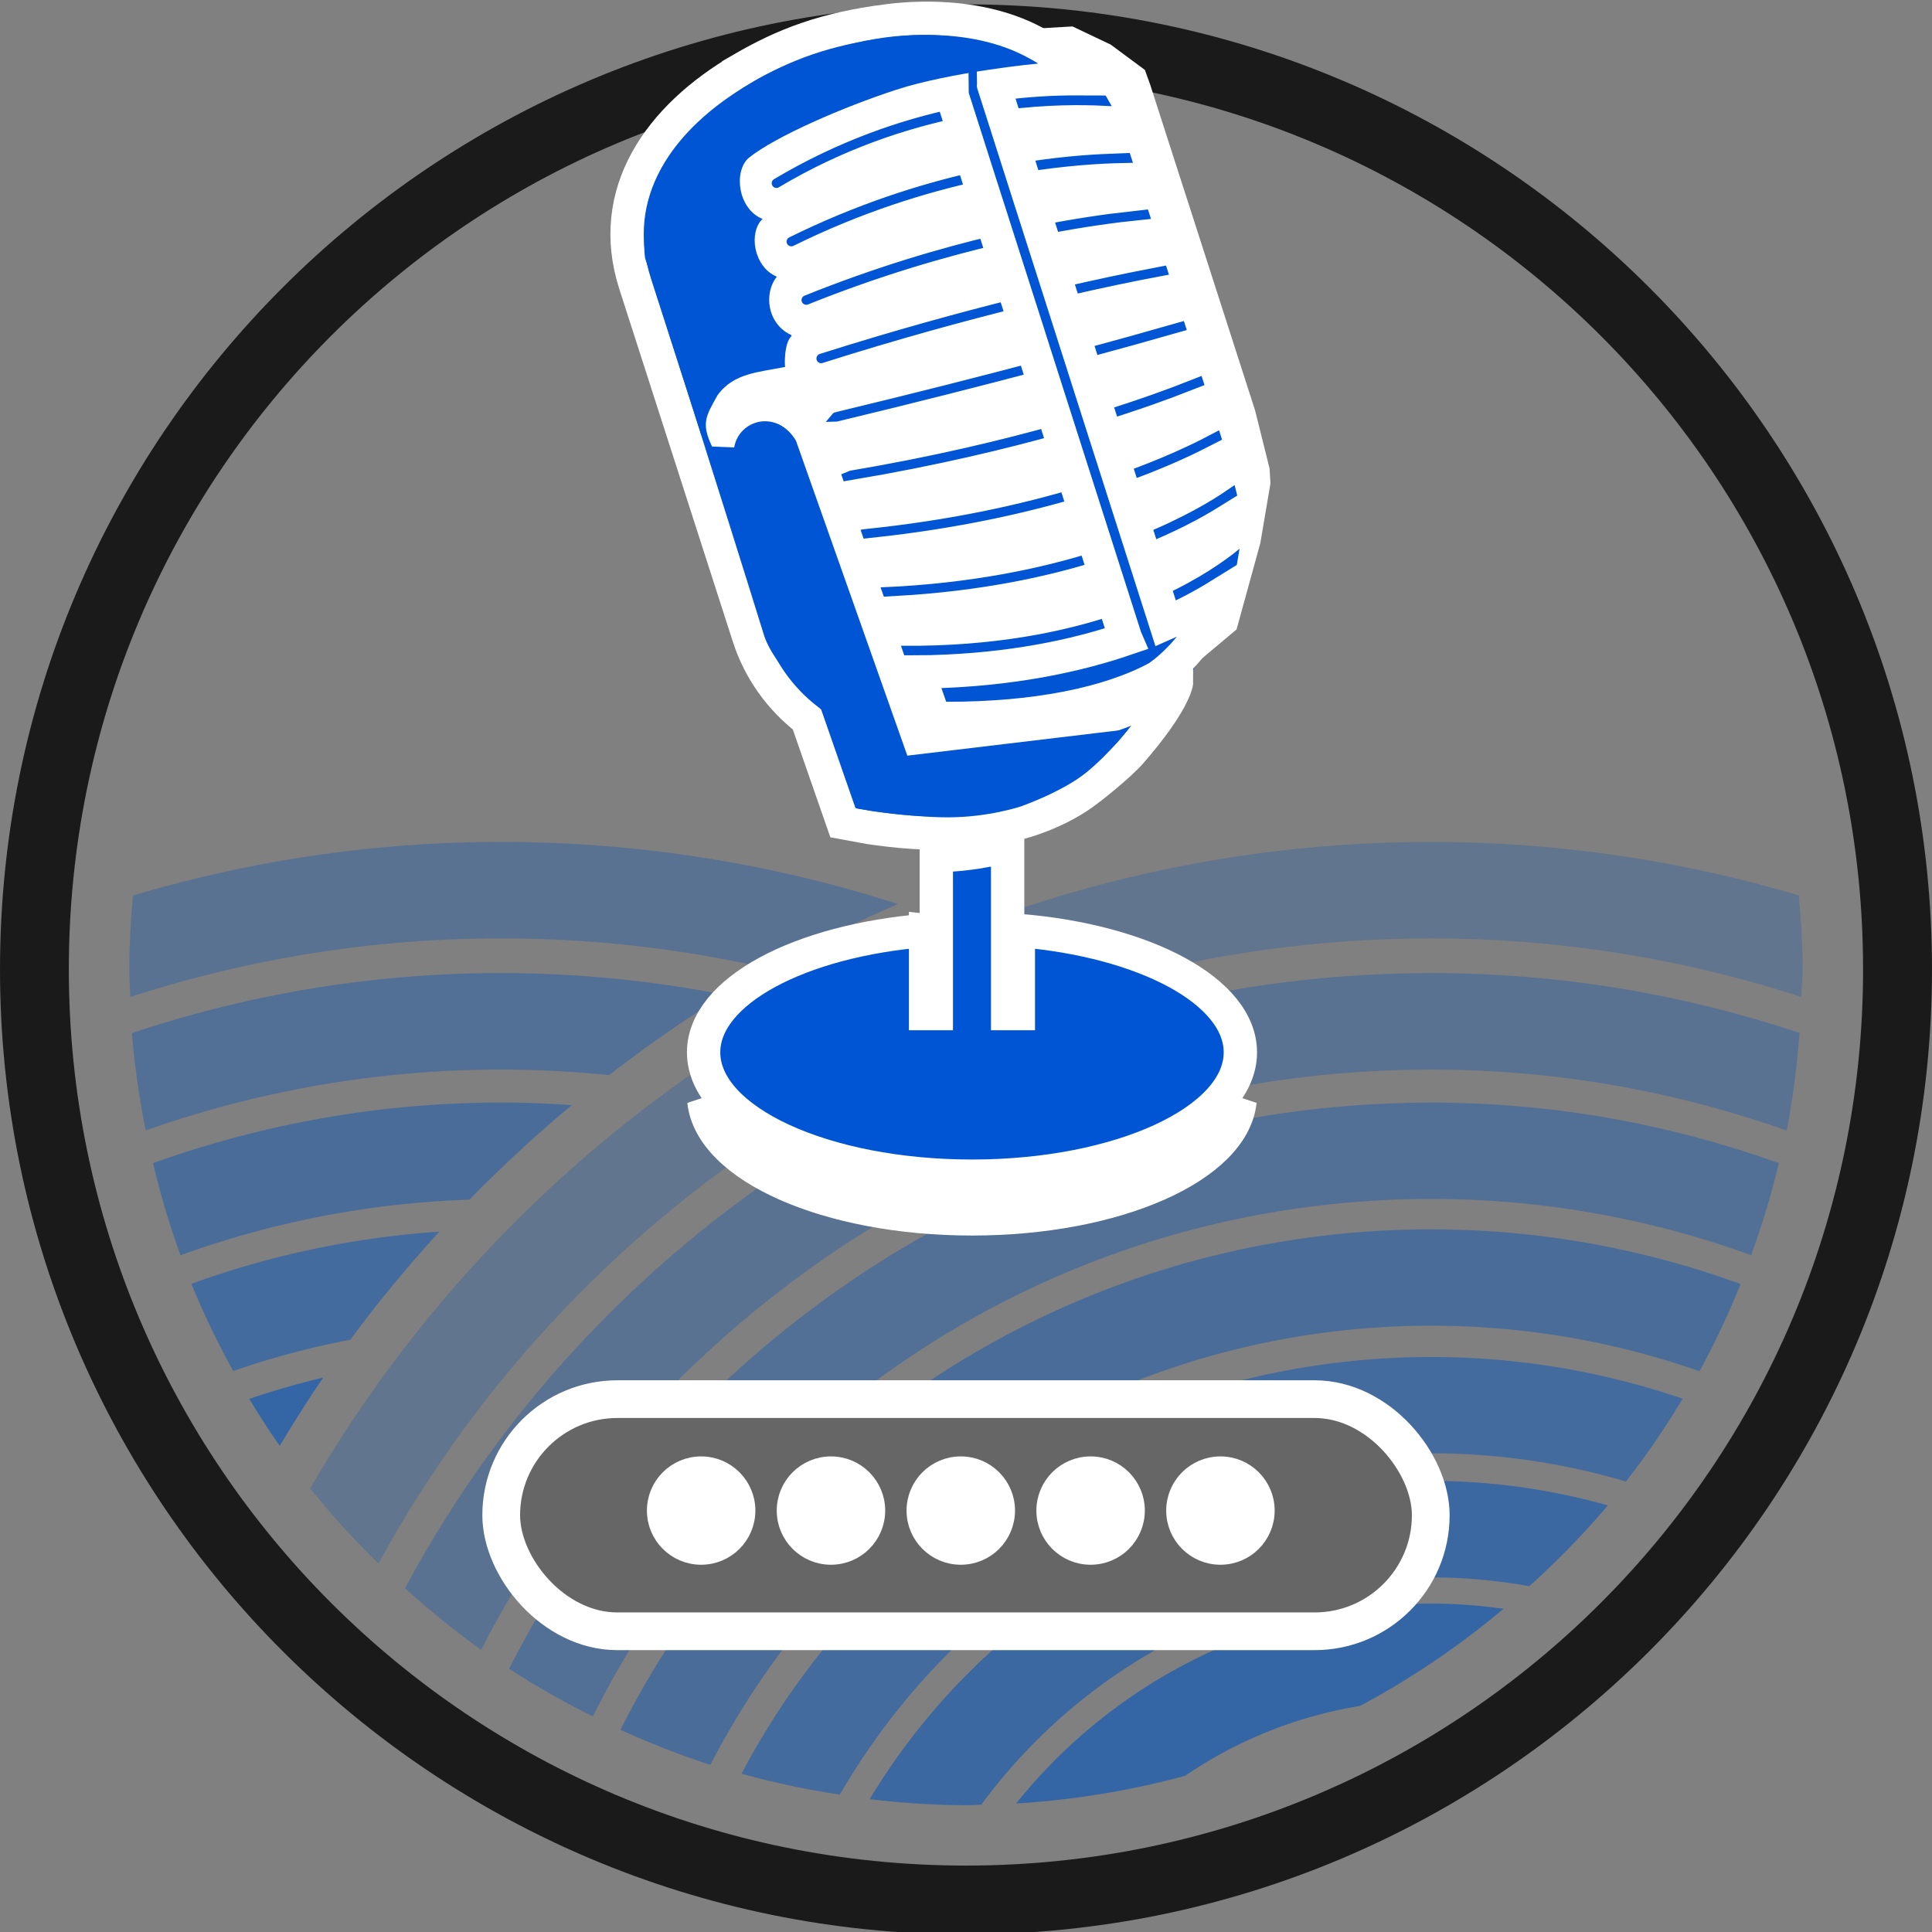<?xml version="1.0" encoding="UTF-8" standalone="no"?>
<!-- Created with Inkscape (http://www.inkscape.org/) -->

<svg
   width="135.467mm"
   height="135.467mm"
   viewBox="0 0 135.467 135.467"
   version="1.1"
   id="svg691"
   inkscape:version="1.1.1 (3bf5ae0d25, 2021-09-20)"
   sodipodi:docname="spell4word.svg"
   xmlns:inkscape="http://www.inkscape.org/namespaces/inkscape"
   xmlns:sodipodi="http://sodipodi.sourceforge.net/DTD/sodipodi-0.dtd"
   xmlns="http://www.w3.org/2000/svg"
   xmlns:svg="http://www.w3.org/2000/svg"
   xmlns:rdf="http://www.w3.org/1999/02/22-rdf-syntax-ns#"
   xmlns:cc="http://creativecommons.org/ns#"
   xmlns:dc="http://purl.org/dc/elements/1.1/">
  <rect x="0" y="0" width="135.467" height="135.467" fill="#808080" stroke="none"/>
  <defs
     id="defs685" />
  <sodipodi:namedview
     id="base"
     pagecolor="#ffffff"
     bordercolor="#666666"
     borderopacity="1.0"
     inkscape:pageopacity="0.0"
     inkscape:pageshadow="2"
     inkscape:zoom="0.4940232"
     inkscape:cx="660.90014"
     inkscape:cy="156.87522"
     inkscape:document-units="mm"
     inkscape:current-layer="layer1"
     showgrid="false"
     fit-margin-top="0"
     fit-margin-left="0"
     fit-margin-right="0"
     fit-margin-bottom="0"
     inkscape:window-width="1920"
     inkscape:window-height="1016"
     inkscape:window-x="0"
     inkscape:window-y="27"
     inkscape:window-maximized="1"
     inkscape:pagecheckerboard="0" />
  <g
     inkscape:label="Layer 1"
     inkscape:groupmode="layer"
     id="layer1"
     transform="translate(147.864,-16.166)">
    <rect
       style="fill:#222222;stroke-width:0.383;stroke-linecap:round;stroke-linejoin:round"
       id="rect931"
       width="190.746"
       height="180.135"
       x="19.481"
       y="-3.124" />
    <g
       transform="matrix(1,0,0,0.999,-920.459,-1038.255)"
       id="g485"
       inkscape:export-xdpi="96"
       inkscape:export-ydpi="96">
      <path
         inkscape:connector-curvature="0"
         id="path8593"
         d="m 840.325,1055.782 c -37.38,0 -67.73,30.35 -67.73,67.73 0,37.38 30.35,67.736 67.73,67.736 37.38,0 67.736,-30.356 67.736,-67.736 0,-37.38 -30.356,-67.73 -67.736,-67.73 z m 0,4.827 c 34.769,0 62.904,28.135 62.904,62.904 0,34.769 -28.135,62.904 -62.904,62.904 -34.769,0 -62.904,-28.135 -62.904,-62.904 0,-34.769 28.135,-62.904 62.904,-62.904 z"
         style="color:#000000;font-style:normal;font-variant:normal;font-weight:normal;font-stretch:normal;font-size:medium;line-height:normal;font-family:sans-serif;font-variant-ligatures:normal;font-variant-position:normal;font-variant-caps:normal;font-variant-numeric:normal;font-variant-alternates:normal;font-feature-settings:normal;text-indent:0;text-align:start;text-decoration:none;text-decoration-line:none;text-decoration-style:solid;text-decoration-color:#000000;letter-spacing:normal;word-spacing:normal;text-transform:none;writing-mode:lr-tb;direction:ltr;text-orientation:mixed;dominant-baseline:auto;baseline-shift:baseline;text-anchor:start;white-space:normal;shape-padding:0;clip-rule:nonzero;display:inline;overflow:visible;visibility:visible;opacity:1;isolation:auto;mix-blend-mode:normal;color-interpolation:sRGB;color-interpolation-filters:linearRGB;solid-color:#000000;solid-opacity:1;vector-effect:none;fill:#1a1a1a;fill-opacity:1;fill-rule:nonzero;stroke:none;stroke-width:4.832;stroke-linecap:round;stroke-linejoin:miter;stroke-miterlimit:4;stroke-dasharray:none;stroke-dashoffset:0;stroke-opacity:1;marker:none;paint-order:markers fill stroke;color-rendering:auto;image-rendering:auto;shape-rendering:auto;text-rendering:auto;enable-background:accumulate" />
      <path
         inkscape:connector-curvature="0"
         id="path8595"
         d="m 872.954,1114.57 c -33.56,0 -62.894,18.26 -78.613,45.372 1.488,1.853 3.087,3.615 4.788,5.274 14.237,-26.143 41.929,-43.876 73.825,-43.876 9.061,0 17.771,1.457 25.943,4.106 0.043,-0.643 0.076,-1.287 0.098,-1.932 -0.014,-1.735 -0.106,-3.468 -0.274,-5.195 -8.172,-2.423 -16.812,-3.749 -25.766,-3.749 z"
         style="color:#000000;font-style:normal;font-variant:normal;font-weight:normal;font-stretch:normal;font-size:medium;line-height:normal;font-family:sans-serif;font-variant-ligatures:normal;font-variant-position:normal;font-variant-caps:normal;font-variant-numeric:normal;font-variant-alternates:normal;font-feature-settings:normal;text-indent:0;text-align:start;text-decoration:none;text-decoration-line:none;text-decoration-style:solid;text-decoration-color:#000000;letter-spacing:normal;word-spacing:normal;text-transform:none;writing-mode:lr-tb;direction:ltr;text-orientation:mixed;dominant-baseline:auto;baseline-shift:baseline;text-anchor:start;white-space:normal;shape-padding:0;clip-rule:nonzero;display:inline;overflow:visible;visibility:visible;opacity:0.4;isolation:auto;mix-blend-mode:normal;color-interpolation:sRGB;color-interpolation-filters:linearRGB;solid-color:#000000;solid-opacity:1;vector-effect:none;fill:#3465a4;fill-opacity:1;fill-rule:nonzero;stroke:none;stroke-width:4.026;stroke-linecap:round;stroke-linejoin:miter;stroke-miterlimit:4;stroke-dasharray:none;stroke-dashoffset:0;stroke-opacity:1;marker:none;paint-order:markers fill stroke;color-rendering:auto;image-rendering:auto;shape-rendering:auto;text-rendering:auto;enable-background:accumulate" />
      <path
         inkscape:connector-curvature="0"
         id="path8597"
         d="m 872.954,1123.775 c -31.132,0 -58.207,17.497 -71.962,43.173 1.693,1.544 3.475,2.987 5.338,4.323 12.391,-24.187 37.548,-40.724 66.624,-40.724 8.747,2e-4 17.126,1.525 24.923,4.278 0.432,-2.264 0.73,-4.552 0.893,-6.852 -8.118,-2.712 -16.792,-4.199 -25.816,-4.199 z"
         style="color:#000000;font-style:normal;font-variant:normal;font-weight:normal;font-stretch:normal;font-size:medium;line-height:normal;font-family:sans-serif;font-variant-ligatures:normal;font-variant-position:normal;font-variant-caps:normal;font-variant-numeric:normal;font-variant-alternates:normal;font-feature-settings:normal;text-indent:0;text-align:start;text-decoration:none;text-decoration-line:none;text-decoration-style:solid;text-decoration-color:#000000;letter-spacing:normal;word-spacing:normal;text-transform:none;writing-mode:lr-tb;direction:ltr;text-orientation:mixed;dominant-baseline:auto;baseline-shift:baseline;text-anchor:start;white-space:normal;shape-padding:0;clip-rule:nonzero;display:inline;overflow:visible;visibility:visible;opacity:0.5;isolation:auto;mix-blend-mode:normal;color-interpolation:sRGB;color-interpolation-filters:linearRGB;solid-color:#000000;solid-opacity:1;vector-effect:none;fill:#3465a4;fill-opacity:1;fill-rule:nonzero;stroke:none;stroke-width:4.026;stroke-linecap:round;stroke-linejoin:miter;stroke-miterlimit:4;stroke-dasharray:none;stroke-dashoffset:0;stroke-opacity:1;marker:none;paint-order:markers fill stroke;color-rendering:auto;image-rendering:auto;shape-rendering:auto;text-rendering:auto;enable-background:accumulate" />
      <path
         inkscape:connector-curvature="0"
         id="path8599"
         d="m 872.954,1132.865 c -28.213,0 -52.681,16.175 -64.664,39.738 1.89,1.226 3.85,2.342 5.869,3.343 10.786,-21.542 33.034,-36.319 58.795,-36.319 7.883,0 15.427,1.406 22.426,3.945 0.772,-2.114 1.423,-4.27 1.947,-6.458 -7.622,-2.731 -15.819,-4.249 -24.373,-4.249 z"
         style="color:#000000;font-style:normal;font-variant:normal;font-weight:normal;font-stretch:normal;font-size:medium;line-height:normal;font-family:sans-serif;font-variant-ligatures:normal;font-variant-position:normal;font-variant-caps:normal;font-variant-numeric:normal;font-variant-alternates:normal;font-feature-settings:normal;text-indent:0;text-align:start;text-decoration:none;text-decoration-line:none;text-decoration-style:solid;text-decoration-color:#000000;letter-spacing:normal;word-spacing:normal;text-transform:none;writing-mode:lr-tb;direction:ltr;text-orientation:mixed;dominant-baseline:auto;baseline-shift:baseline;text-anchor:start;white-space:normal;shape-padding:0;clip-rule:nonzero;display:inline;overflow:visible;visibility:visible;opacity:0.6;isolation:auto;mix-blend-mode:normal;color-interpolation:sRGB;color-interpolation-filters:linearRGB;solid-color:#000000;solid-opacity:1;vector-effect:none;fill:#3465a4;fill-opacity:1;fill-rule:nonzero;stroke:none;stroke-width:4.026;stroke-linecap:round;stroke-linejoin:miter;stroke-miterlimit:4;stroke-dasharray:none;stroke-dashoffset:0;stroke-opacity:1;marker:none;paint-order:markers fill stroke;color-rendering:auto;image-rendering:auto;shape-rendering:auto;text-rendering:auto;enable-background:accumulate" />
      <path
         inkscape:connector-curvature="0"
         id="path8601"
         d="m 807.709,1114.57 c -8.962,0 -17.609,1.333 -25.789,3.76 a 58.667,58.667 0 0 0 -0.259,5.184 58.667,58.667 0 0 0 0.069,1.94 c 8.182,-2.656 16.906,-4.114 25.98,-4.114 6.46,0 12.746,0.737 18.784,2.114 2.927,-1.665 5.952,-3.174 9.063,-4.524 -8.777,-2.83 -18.135,-4.36 -27.848,-4.36 z"
         style="color:#000000;font-style:normal;font-variant:normal;font-weight:normal;font-stretch:normal;font-size:medium;line-height:normal;font-family:sans-serif;font-variant-ligatures:normal;font-variant-position:normal;font-variant-caps:normal;font-variant-numeric:normal;font-variant-alternates:normal;font-feature-settings:normal;text-indent:0;text-align:start;text-decoration:none;text-decoration-line:none;text-decoration-style:solid;text-decoration-color:#000000;letter-spacing:normal;word-spacing:normal;text-transform:none;writing-mode:lr-tb;direction:ltr;text-orientation:mixed;dominant-baseline:auto;baseline-shift:baseline;text-anchor:start;white-space:normal;shape-padding:0;clip-rule:nonzero;display:inline;overflow:visible;visibility:visible;opacity:0.5;isolation:auto;mix-blend-mode:normal;color-interpolation:sRGB;color-interpolation-filters:linearRGB;solid-color:#000000;solid-opacity:1;vector-effect:none;fill:#3465a4;fill-opacity:1;fill-rule:nonzero;stroke:none;stroke-width:4.026;stroke-linecap:round;stroke-linejoin:miter;stroke-miterlimit:4;stroke-dasharray:none;stroke-dashoffset:0;stroke-opacity:1;marker:none;paint-order:markers fill stroke;color-rendering:auto;image-rendering:auto;shape-rendering:auto;text-rendering:auto;enable-background:accumulate" />
      <path
         inkscape:connector-curvature="0"
         id="path8603"
         d="m 807.709,1123.775 c -9.04,0 -17.732,1.493 -25.863,4.215 a 58.667,58.667 0 0 0 0.967,6.828 c 7.789,-2.747 16.159,-4.27 24.896,-4.27 2.565,0 5.096,0.137 7.594,0.389 2.596,-2.014 5.298,-3.898 8.099,-5.636 -5.08,-0.993 -10.324,-1.525 -15.693,-1.525 z"
         style="color:#000000;font-style:normal;font-variant:normal;font-weight:normal;font-stretch:normal;font-size:medium;line-height:normal;font-family:sans-serif;font-variant-ligatures:normal;font-variant-position:normal;font-variant-caps:normal;font-variant-numeric:normal;font-variant-alternates:normal;font-feature-settings:normal;text-indent:0;text-align:start;text-decoration:none;text-decoration-line:none;text-decoration-style:solid;text-decoration-color:#000000;letter-spacing:normal;word-spacing:normal;text-transform:none;writing-mode:lr-tb;direction:ltr;text-orientation:mixed;dominant-baseline:auto;baseline-shift:baseline;text-anchor:start;white-space:normal;shape-padding:0;clip-rule:nonzero;display:inline;overflow:visible;visibility:visible;opacity:0.6;isolation:auto;mix-blend-mode:normal;color-interpolation:sRGB;color-interpolation-filters:linearRGB;solid-color:#000000;solid-opacity:1;vector-effect:none;fill:#3465a4;fill-opacity:1;fill-rule:nonzero;stroke:none;stroke-width:4.026;stroke-linecap:round;stroke-linejoin:miter;stroke-miterlimit:4;stroke-dasharray:none;stroke-dashoffset:0;stroke-opacity:1;marker:none;paint-order:markers fill stroke;color-rendering:auto;image-rendering:auto;shape-rendering:auto;text-rendering:auto;enable-background:accumulate" />
      <path
         inkscape:connector-curvature="0"
         id="path8605"
         d="m 807.709,1132.865 c -8.557,0 -16.756,1.516 -24.381,4.249 a 58.667,58.667 0 0 0 1.924,6.468 c 6.354,-2.306 13.16,-3.668 20.259,-3.903 2.275,-2.334 4.672,-4.548 7.177,-6.638 -1.646,-0.112 -3.304,-0.177 -4.978,-0.177 z"
         style="color:#000000;font-style:normal;font-variant:normal;font-weight:normal;font-stretch:normal;font-size:medium;line-height:normal;font-family:sans-serif;font-variant-ligatures:normal;font-variant-position:normal;font-variant-caps:normal;font-variant-numeric:normal;font-variant-alternates:normal;font-feature-settings:normal;text-indent:0;text-align:start;text-decoration:none;text-decoration-line:none;text-decoration-style:solid;text-decoration-color:#000000;letter-spacing:normal;word-spacing:normal;text-transform:none;writing-mode:lr-tb;direction:ltr;text-orientation:mixed;dominant-baseline:auto;baseline-shift:baseline;text-anchor:start;white-space:normal;shape-padding:0;clip-rule:nonzero;display:inline;overflow:visible;visibility:visible;opacity:0.7;isolation:auto;mix-blend-mode:normal;color-interpolation:sRGB;color-interpolation-filters:linearRGB;solid-color:#000000;solid-opacity:1;vector-effect:none;fill:#3465a4;fill-opacity:1;fill-rule:nonzero;stroke:none;stroke-width:4.026;stroke-linecap:round;stroke-linejoin:miter;stroke-miterlimit:4;stroke-dasharray:none;stroke-dashoffset:0;stroke-opacity:1;marker:none;paint-order:markers fill stroke;color-rendering:auto;image-rendering:auto;shape-rendering:auto;text-rendering:auto;enable-background:accumulate" />
      <path
         inkscape:connector-curvature="0"
         id="path8607"
         d="m 803.394,1141.926 c -6.063,0.411 -11.898,1.667 -17.381,3.66 a 58.667,58.667 0 0 0 2.936,6.12 c 2.65,-0.924 5.389,-1.663 8.202,-2.193 1.949,-2.639 4.036,-5.168 6.244,-7.586 z"
         style="color:#000000;font-style:normal;font-variant:normal;font-weight:normal;font-stretch:normal;font-size:medium;line-height:normal;font-family:sans-serif;font-variant-ligatures:normal;font-variant-position:normal;font-variant-caps:normal;font-variant-numeric:normal;font-variant-alternates:normal;font-feature-settings:normal;text-indent:0;text-align:start;text-decoration:none;text-decoration-line:none;text-decoration-style:solid;text-decoration-color:#000000;letter-spacing:normal;word-spacing:normal;text-transform:none;writing-mode:lr-tb;direction:ltr;text-orientation:mixed;dominant-baseline:auto;baseline-shift:baseline;text-anchor:start;white-space:normal;shape-padding:0;clip-rule:nonzero;display:inline;overflow:visible;visibility:visible;opacity:0.8;isolation:auto;mix-blend-mode:normal;color-interpolation:sRGB;color-interpolation-filters:linearRGB;solid-color:#000000;solid-opacity:1;vector-effect:none;fill:#3465a4;fill-opacity:1;fill-rule:nonzero;stroke:none;stroke-width:4.026;stroke-linecap:round;stroke-linejoin:miter;stroke-miterlimit:4;stroke-dasharray:none;stroke-dashoffset:0;stroke-opacity:1;marker:none;paint-order:markers fill stroke;color-rendering:auto;image-rendering:auto;shape-rendering:auto;text-rendering:auto;enable-background:accumulate" />
      <path
         inkscape:connector-curvature="0"
         id="path8609"
         d="m 795.258,1152.168 c -1.762,0.414 -3.491,0.917 -5.184,1.496 a 58.667,58.667 0 0 0 2.135,3.292 c 0.975,-1.625 1.979,-3.23 3.049,-4.788 z"
         style="color:#000000;font-style:normal;font-variant:normal;font-weight:normal;font-stretch:normal;font-size:medium;line-height:normal;font-family:sans-serif;font-variant-ligatures:normal;font-variant-position:normal;font-variant-caps:normal;font-variant-numeric:normal;font-variant-alternates:normal;font-feature-settings:normal;text-indent:0;text-align:start;text-decoration:none;text-decoration-line:none;text-decoration-style:solid;text-decoration-color:#000000;letter-spacing:normal;word-spacing:normal;text-transform:none;writing-mode:lr-tb;direction:ltr;text-orientation:mixed;dominant-baseline:auto;baseline-shift:baseline;text-anchor:start;white-space:normal;shape-padding:0;clip-rule:nonzero;display:inline;overflow:visible;visibility:visible;opacity:1;isolation:auto;mix-blend-mode:normal;color-interpolation:sRGB;color-interpolation-filters:linearRGB;solid-color:#000000;solid-opacity:1;vector-effect:none;fill:#3465a4;fill-opacity:1;fill-rule:nonzero;stroke:none;stroke-width:4.026;stroke-linecap:round;stroke-linejoin:miter;stroke-miterlimit:4;stroke-dasharray:none;stroke-dashoffset:0;stroke-opacity:1;marker:none;paint-order:markers fill stroke;color-rendering:auto;image-rendering:auto;shape-rendering:auto;text-rendering:auto;enable-background:accumulate" />
      <path
         id="path8611"
         d="m 872.954,1141.762 c -24.851,0 -46.388,14.311 -56.853,35.122 a 58.667,58.667 0 0 0 6.302,2.463 c 9.434,-18.312 28.503,-30.823 50.551,-30.823 6.597,0 12.922,1.133 18.808,3.195 a 58.667,58.667 0 0 0 2.88,-6.122 c -6.773,-2.466 -14.07,-3.834 -21.688,-3.834 z"
         style="color:#000000;font-style:normal;font-variant:normal;font-weight:normal;font-stretch:normal;font-size:medium;line-height:normal;font-family:sans-serif;font-variant-ligatures:normal;font-variant-position:normal;font-variant-caps:normal;font-variant-numeric:normal;font-variant-alternates:normal;font-feature-settings:normal;text-indent:0;text-align:start;text-decoration:none;text-decoration-line:none;text-decoration-style:solid;text-decoration-color:#000000;letter-spacing:normal;word-spacing:normal;text-transform:none;writing-mode:lr-tb;direction:ltr;text-orientation:mixed;dominant-baseline:auto;baseline-shift:baseline;text-anchor:start;white-space:normal;shape-padding:0;clip-rule:nonzero;display:inline;overflow:visible;visibility:visible;opacity:0.7;isolation:auto;mix-blend-mode:normal;color-interpolation:sRGB;color-interpolation-filters:linearRGB;solid-color:#000000;solid-opacity:1;vector-effect:none;fill:#3465a4;fill-opacity:1;fill-rule:nonzero;stroke:none;stroke-width:4.026;stroke-linecap:round;stroke-linejoin:miter;stroke-miterlimit:4;stroke-dasharray:none;stroke-dashoffset:0;stroke-opacity:1;marker:none;paint-order:markers fill stroke;color-rendering:auto;image-rendering:auto;shape-rendering:auto;text-rendering:auto;enable-background:accumulate"
         inkscape:connector-curvature="0" />
      <path
         id="path8613"
         d="m 872.954,1150.722 c -20.973,0 -39.205,11.875 -48.366,29.248 a 58.667,58.667 0 0 0 6.894,1.466 c 8.269,-14.321 23.716,-23.956 41.472,-23.956 4.747,0 9.323,0.7 13.648,1.982 a 58.667,58.667 0 0 0 3.977,-5.813 c -5.532,-1.892 -11.458,-2.928 -17.625,-2.928 z"
         style="color:#000000;font-style:normal;font-variant:normal;font-weight:normal;font-stretch:normal;font-size:medium;line-height:normal;font-family:sans-serif;font-variant-ligatures:normal;font-variant-position:normal;font-variant-caps:normal;font-variant-numeric:normal;font-variant-alternates:normal;font-feature-settings:normal;text-indent:0;text-align:start;text-decoration:none;text-decoration-line:none;text-decoration-style:solid;text-decoration-color:#000000;letter-spacing:normal;word-spacing:normal;text-transform:none;writing-mode:lr-tb;direction:ltr;text-orientation:mixed;dominant-baseline:auto;baseline-shift:baseline;text-anchor:start;white-space:normal;shape-padding:0;clip-rule:nonzero;display:inline;overflow:visible;visibility:visible;opacity:0.8;isolation:auto;mix-blend-mode:normal;color-interpolation:sRGB;color-interpolation-filters:linearRGB;solid-color:#000000;solid-opacity:1;vector-effect:none;fill:#3465a4;fill-opacity:1;fill-rule:nonzero;stroke:none;stroke-width:4.026;stroke-linecap:round;stroke-linejoin:miter;stroke-miterlimit:4;stroke-dasharray:none;stroke-dashoffset:0;stroke-opacity:1;marker:none;paint-order:markers fill stroke;color-rendering:auto;image-rendering:auto;shape-rendering:auto;text-rendering:auto;enable-background:accumulate"
         inkscape:connector-curvature="0" />
      <path
         id="path8615"
         d="m 872.954,1159.421 c -16.702,0 -31.333,8.969 -39.376,22.333 a 58.667,58.667 0 0 0 6.749,0.428 58.667,58.667 0 0 0 1.07,-0.038 c 7.127,-9.676 18.587,-15.954 31.558,-15.954 2.348,0 4.641,0.221 6.873,0.616 a 58.667,58.667 0 0 0 5.504,-5.67 c -3.941,-1.109 -8.086,-1.716 -12.377,-1.716 z"
         style="color:#000000;font-style:normal;font-variant:normal;font-weight:normal;font-stretch:normal;font-size:medium;line-height:normal;font-family:sans-serif;font-variant-ligatures:normal;font-variant-position:normal;font-variant-caps:normal;font-variant-numeric:normal;font-variant-alternates:normal;font-feature-settings:normal;text-indent:0;text-align:start;text-decoration:none;text-decoration-line:none;text-decoration-style:solid;text-decoration-color:#000000;letter-spacing:normal;word-spacing:normal;text-transform:none;writing-mode:lr-tb;direction:ltr;text-orientation:mixed;dominant-baseline:auto;baseline-shift:baseline;text-anchor:start;white-space:normal;shape-padding:0;clip-rule:nonzero;display:inline;overflow:visible;visibility:visible;opacity:0.9;isolation:auto;mix-blend-mode:normal;color-interpolation:sRGB;color-interpolation-filters:linearRGB;solid-color:#000000;solid-opacity:1;vector-effect:none;fill:#3465a4;fill-opacity:1;fill-rule:nonzero;stroke:none;stroke-width:4.026;stroke-linecap:round;stroke-linejoin:miter;stroke-miterlimit:4;stroke-dasharray:none;stroke-dashoffset:0;stroke-opacity:1;marker:none;paint-order:markers fill stroke;color-rendering:auto;image-rendering:auto;shape-rendering:auto;text-rendering:auto;enable-background:accumulate"
         inkscape:connector-curvature="0" />
      <path
         id="path8617"
         d="m 872.954,1168.03 c -11.765,0 -22.262,5.492 -29.111,14.028 a 58.667,58.667 0 0 0 11.848,-1.942 c 3.607,-2.465 7.774,-4.172 12.274,-4.907 a 58.667,58.667 0 0 0 10.054,-6.815 c -1.658,-0.23 -3.345,-0.364 -5.065,-0.364 z"
         style="color:#000000;font-style:normal;font-variant:normal;font-weight:normal;font-stretch:normal;font-size:medium;line-height:normal;font-family:sans-serif;font-variant-ligatures:normal;font-variant-position:normal;font-variant-caps:normal;font-variant-numeric:normal;font-variant-alternates:normal;font-feature-settings:normal;text-indent:0;text-align:start;text-decoration:none;text-decoration-line:none;text-decoration-style:solid;text-decoration-color:#000000;letter-spacing:normal;word-spacing:normal;text-transform:none;writing-mode:lr-tb;direction:ltr;text-orientation:mixed;dominant-baseline:auto;baseline-shift:baseline;text-anchor:start;white-space:normal;shape-padding:0;clip-rule:nonzero;display:inline;overflow:visible;visibility:visible;opacity:1;isolation:auto;mix-blend-mode:normal;color-interpolation:sRGB;color-interpolation-filters:linearRGB;solid-color:#000000;solid-opacity:1;vector-effect:none;fill:#3465a4;fill-opacity:1;fill-rule:nonzero;stroke:none;stroke-width:4.026;stroke-linecap:round;stroke-linejoin:miter;stroke-miterlimit:4;stroke-dasharray:none;stroke-dashoffset:0;stroke-opacity:1;marker:none;paint-order:markers fill stroke;color-rendering:auto;image-rendering:auto;shape-rendering:auto;text-rendering:auto;enable-background:accumulate"
         inkscape:connector-curvature="0" />
      <rect
         style="opacity:1;vector-effect:none;fill:#666666;fill-opacity:1;stroke:#ffffff;stroke-width:2.646;stroke-linecap:butt;stroke-linejoin:miter;stroke-miterlimit:4;stroke-dasharray:none;stroke-dashoffset:0;stroke-opacity:1"
         id="rect8631"
         width="65.177"
         height="16.294"
         x="807.739"
         y="1153.679"
         rx="8.147"
         ry="8.147" />
      <g
         id="g8643"
         transform="matrix(0.871,0,0,0.871,109.199,508.279)"
         style="fill:#ffffff">
        <circle
           r="3.704"
           cy="749.967"
           cx="818.092"
           id="circle8633"
           style="opacity:1;vector-effect:none;fill:#ffffff;fill-opacity:1;stroke:#ffffff;stroke-width:1.323;stroke-linecap:butt;stroke-linejoin:miter;stroke-miterlimit:4;stroke-dasharray:none;stroke-dashoffset:0;stroke-opacity:1" />
        <circle
           style="opacity:1;vector-effect:none;fill:#ffffff;fill-opacity:1;stroke:#ffffff;stroke-width:1.323;stroke-linecap:butt;stroke-linejoin:miter;stroke-miterlimit:4;stroke-dasharray:none;stroke-dashoffset:0;stroke-opacity:1"
           id="circle8635"
           cx="828.543"
           cy="749.967"
           r="3.704" />
        <circle
           r="3.704"
           cy="749.967"
           cx="838.994"
           id="circle8637"
           style="opacity:1;vector-effect:none;fill:#ffffff;fill-opacity:1;stroke:#ffffff;stroke-width:1.323;stroke-linecap:butt;stroke-linejoin:miter;stroke-miterlimit:4;stroke-dasharray:none;stroke-dashoffset:0;stroke-opacity:1" />
        <circle
           style="opacity:1;vector-effect:none;fill:#ffffff;fill-opacity:1;stroke:#ffffff;stroke-width:1.323;stroke-linecap:butt;stroke-linejoin:miter;stroke-miterlimit:4;stroke-dasharray:none;stroke-dashoffset:0;stroke-opacity:1"
           id="circle8639"
           cx="849.445"
           cy="749.967"
           r="3.704" />
        <circle
           r="3.704"
           cy="749.967"
           cx="859.896"
           id="circle8641"
           style="opacity:1;vector-effect:none;fill:#ffffff;fill-opacity:1;stroke:#ffffff;stroke-width:1.323;stroke-linecap:butt;stroke-linejoin:miter;stroke-miterlimit:4;stroke-dasharray:none;stroke-dashoffset:0;stroke-opacity:1" />
      </g>
      <g
         transform="translate(-160.867,132.292)"
         id="g8772">
        <g
           id="g8768"
           transform="matrix(1.22,0,0,1.22,-381.449,289.476)">
          <path
             sodipodi:nodetypes="cccccccccccccccccccccccccccccc"
             inkscape:connector-curvature="0"
             id="path8758"
             d="m 1122.29,525.992 6.181,-4.403 10.966,-0.635 2.198,1.047 1.962,1.456 0.304,0.846 0.787,2.447 0.283,0.88 0.772,2.399 0.293,0.908 0.759,2.359 0.294,0.913 0.753,2.343 0.288,0.897 0.757,2.351 0.274,0.855 0.766,2.379 0.835,3.347 0.051,0.866 -0.583,3.436 -1.365,4.962 -3.713,3.118 -6.351,2.54 -6.774,-2.456 -6.689,-9.061 -0.171,-7.367 -2.698,-0.264 -1.366,-3.547 1.27,-7.113 z"
             style="fill:#ffffff;fill-opacity:1;stroke:none;stroke-width:0.958px;stroke-linecap:butt;stroke-linejoin:miter;stroke-opacity:1" />
          <path
             style="fill:#0055d4;fill-opacity:1;stroke:none;stroke-width:0.958px;stroke-linecap:butt;stroke-linejoin:miter;stroke-opacity:1"
             d="m 1119.644,528.638 6.181,-4.403 12.024,-1.694 2.728,1.047 1.433,2.514 0.304,0.846 0.787,2.447 0.283,0.88 0.772,2.399 0.292,0.908 0.759,2.359 0.294,0.913 0.753,2.343 0.288,0.897 0.757,2.351 0.274,0.855 0.766,2.379 0.835,3.347 0.051,0.866 -0.583,3.436 -2.423,4.962 -3.713,3.118 -6.351,2.54 -6.774,-2.456 -6.689,-9.061 -0.171,-7.367 -2.698,-0.264 -1.366,-3.547 1.27,-7.113 z"
             id="path8760"
             inkscape:connector-curvature="0" />
          <path
             inkscape:connector-curvature="0"
             d="m 1133.657,588.327 c 7.408,0 13.488,-2.307 15.406,-5.543 -0.395,3.771 -7.141,6.773 -15.406,6.773 -8.264,0 -15.01,-3.002 -15.405,-6.773 1.917,3.237 7.999,5.543 15.405,5.543 z"
             id="path8762"
             style="fill:#666666;fill-opacity:1;stroke:#ffffff;stroke-width:1.916;stroke-miterlimit:4;stroke-dasharray:none;stroke-opacity:1" />
          <path
             inkscape:connector-curvature="0"
             d="m 1130.992,572.961 c 0,0 0,4.779 0,4.785 h 0.617 v -9.074 c 0.033,-7e-4 0.062,-7e-4 0.097,-7e-4 0.794,-0.042 1.651,-0.102 2.51,-0.261 0.433,-0.068 0.854,-0.169 1.299,-0.279 0.065,-0.017 0.129,-0.038 0.194,-0.055 v 9.67 h 0.615 v -4.785 c 7.248,0.583 12.76,3.5 12.76,7.015 0,3.933 -6.906,7.123 -15.425,7.123 -8.518,0 -15.424,-3.189 -15.424,-7.123 0,-3.515 5.512,-6.432 12.76,-7.015 z"
             id="path8764"
             style="fill:#0055d4;fill-opacity:1;stroke:#ffffff;stroke-width:1.916;stroke-miterlimit:4;stroke-dasharray:none;stroke-opacity:1" />
          <path
             inkscape:connector-curvature="0"
             d="m 1120.46,523.389 c 2.383,-1.384 4.732,-2.314 8.435,-2.77 3.704,-0.456 8.38,0.155 10.88,3.343 -1.347,-0.006 -3.003,0.072 -4.881,0.337 0,0.01 0.01,0.019 0.013,0.031 l 0.758,2.374 c 2.321,-0.295 4.245,-0.293 5.543,-0.227 0.073,0.19 0.153,0.376 0.217,0.572 l 0.087,0.274 c -1.386,0.054 -3.251,0.203 -5.465,0.578 l 0.761,2.388 c 2.337,-0.376 4.234,-0.491 5.491,-0.518 l 0.283,0.88 c -1.319,0.146 -3.155,0.401 -5.387,0.848 l 0.757,2.372 c 2.329,-0.456 4.185,-0.695 5.403,-0.82 l 0.293,0.908 c -1.245,0.241 -3.05,0.612 -5.304,1.138 l 0.75,2.351 c 2.317,-0.538 4.13,-0.906 5.312,-1.13 l 0.294,0.913 c -1.157,0.331 -2.923,0.827 -5.214,1.446 l 0.749,2.346 c 2.301,-0.622 4.069,-1.12 5.218,-1.448 l 0.288,0.897 c -1.056,0.417 -2.78,1.055 -5.116,1.777 l 0.751,2.353 c 2.289,-0.71 4.008,-1.342 5.122,-1.779 l 0.275,0.855 c -0.937,0.492 -2.613,1.292 -5.008,2.138 l 0.752,2.358 c 2.271,-0.798 3.944,-1.566 5.022,-2.117 l 0.252,0.783 c -0.797,0.548 -2.412,1.54 -4.891,2.532 l 0.755,2.367 c 2.113,-0.834 3.675,-1.685 4.72,-2.335 0.029,0.29 0.047,0.578 0.05,0.866 -0.772,0.634 -2.208,1.662 -4.393,2.651 l 0.76,2.381 c 1.204,-0.529 2.215,-1.079 3.05,-1.596 -0.6,1.68 -1.64,3.191 -3.038,4.346 -0.151,0.125 -0.314,0.239 -0.472,0.355 -2.817,1.526 -7.023,2.358 -12.081,2.358 -0.249,0 -0.502,-0.002 -0.759,-0.006 l -0.929,-2.674 c 0.238,-0.002 0.486,0.003 0.719,-0.003 4.621,-0.121 8.331,-0.903 11.232,-1.895 -0.016,-0.038 -0.043,-0.068 -0.055,-0.108 l -0.718,-2.249 c -2.991,1.032 -6.968,1.834 -12.032,1.8 l -0.332,-0.953 c 4.888,-0.279 8.862,-1.121 11.96,-2.114 l -0.753,-2.359 c -3.067,0.987 -7.07,1.836 -12.047,2.058 l -0.333,-0.958 c 4.827,-0.528 8.823,-1.425 11.974,-2.372 l -0.752,-2.355 c -3.13,0.942 -7.134,1.842 -11.989,2.341 -0.02,10e-4 -0.04,0.009 -0.06,0.012 l -0.334,-0.96 c 4.756,-0.808 8.771,-1.767 11.975,-2.67 l -0.752,-2.353 c -3.156,0.889 -7.109,1.834 -11.765,2.621 -0.094,0.016 -0.182,0.044 -0.267,0.079 l -0.347,-0.999 c 0.083,-0.002 0.166,-0.013 0.248,-0.032 4.539,-1.09 8.5,-2.105 11.72,-2.957 l -0.748,-2.346 c -3.181,0.841 -7.082,1.839 -11.545,2.911 -0.267,0.064 -0.489,0.213 -0.653,0.408 -0.629,-0.712 -1.538,-1.151 -2.528,-1.151 -0.378,0 -0.752,0.063 -1.111,0.189 -0.854,0.297 -1.54,0.908 -1.933,1.721 -0.274,0.564 -0.371,1.179 -0.313,1.788 0.114,-1.028 0.792,-1.952 1.834,-2.314 1.444,-0.502 3.021,0.261 3.523,1.704 l 6.057,17.411 c 7.7,0.182 12.441,-1.385 14.981,-3.313 0,0.06 -0.194,1.243 -2.642,4.054 -0.582,0.67 -2.3,2.094 -3.042,2.573 -0.37,0.244 -0.755,0.451 -1.146,0.652 -0.394,0.186 -0.793,0.364 -1.198,0.507 -0.404,0.155 -0.813,0.27 -1.223,0.383 -0.41,0.102 -0.821,0.201 -1.23,0.265 -0.823,0.153 -1.636,0.212 -2.447,0.254 -0.805,0.02 -1.604,0.006 -2.391,-0.049 -0.787,-0.056 -1.559,-0.15 -2.329,-0.261 v 0 l -1.53,-0.282 -0.529,-1.519 -1.06,-3.05 -0.477,-1.37 c -1.517,-1.182 -2.716,-2.802 -3.35,-4.772 l -6.521,-20.276 c -1.685,-5.236 1.368,-9.605 6.157,-12.384 z m 3.36,17.039 c 0.169,0.534 0.67,0.872 1.204,0.858 0.113,-0.003 0.227,-0.022 0.341,-0.058 4.29,-1.364 8.145,-2.415 11.332,-3.205 l -0.75,-2.347 c -3.205,0.797 -7.056,1.851 -11.328,3.208 -0.647,0.206 -1.005,0.897 -0.798,1.545 z m -0.826,-3.274 c 0.198,0.49 0.675,0.784 1.173,0.771 0.143,-0.004 0.287,-0.033 0.428,-0.089 4.043,-1.627 7.789,-2.717 10.94,-3.449 l -0.754,-2.361 c -3.205,0.755 -6.995,1.873 -11.106,3.529 -0.63,0.254 -0.935,0.97 -0.681,1.6 z m -0.819,-3.274 c 0.219,0.444 0.672,0.696 1.135,0.683 0.173,-0.003 0.348,-0.045 0.512,-0.127 3.8,-1.881 7.436,-3.01 10.551,-3.686 l -0.757,-2.371 c -3.222,0.722 -6.958,1.909 -10.885,3.853 -0.609,0.302 -0.858,1.039 -0.557,1.648 z m -0.81,-3.276 c 0.236,0.396 0.659,0.611 1.089,0.599 0.204,-0.006 0.41,-0.061 0.596,-0.173 3.56,-2.123 7.085,-3.293 10.162,-3.92 l -0.648,-2.032 c -0.038,-0.119 -0.052,-0.239 -0.053,-0.358 -3.25,0.688 -6.952,1.949 -10.72,4.198 -0.583,0.349 -0.773,1.103 -0.426,1.686 z"
             id="path8766"
             style="fill:#0055d4;fill-opacity:1;stroke:#ffffff;stroke-width:1.916;stroke-linecap:round;stroke-miterlimit:4;stroke-dasharray:none;stroke-opacity:1" />
        </g>
        <path
           style="fill:#0055d4;fill-opacity:1;stroke:none;stroke-width:0.265px;stroke-linecap:butt;stroke-linejoin:miter;stroke-opacity:1"
           d="m 1006.25,927.643 c 0,0 -4.973,-3.312 -12.872,-1.428 -6.414,1.53 -8.781,3.76 -10.699,5.391 -4.878,4.147 -3.985,9.69 -3.985,9.69 0,0 5.787,18.225 8.334,26.458 0.707,2.286 4.101,5.292 4.101,5.292 l 2.381,6.879 c 0,0 3.612,0.629 6.433,0.626 2.821,-0.003 5.077,-0.758 5.077,-0.758 0,0 2.946,-1.028 4.623,-2.4 1.678,-1.372 2.917,-3.024 2.917,-3.024 l -15.478,1.852 -7.805,-22.093 c 0,0 -0.691,-1.36 -2.117,-1.323 -1.929,0.051 -2.15,1.786 -2.15,1.786 l -1.621,-0.066 c -0.772,-1.627 -0.441,-2.127 0.384,-3.599 1.134,-1.583 2.932,-1.613 4.743,-1.99 -0.036,-0.014 -0.105,-1.686 0.463,-2.183 -1.799,-0.893 -1.938,-3.036 -1.058,-4.134 -1.663,-0.762 -1.963,-3.15 -0.992,-4.068 -1.721,-0.698 -2.038,-3.299 -0.992,-4.266 1.873,-1.527 6.742,-3.619 10.34,-4.793 3.904,-1.274 9.973,-1.848 9.973,-1.848 z"
           id="path8770"
           inkscape:connector-curvature="0"
           sodipodi:nodetypes="csscscczczcccsccccccccscc" />
      </g>
    </g>
    <g
       transform="matrix(1,0,0,0.999,-727.276,-1038.255)"
       id="g907"
       inkscape:export-xdpi="96"
       inkscape:export-ydpi="96"
       inkscape:export-filename="/media/cosmobird/Treasure/Communities &amp; Collectives/FCM/14 - Project Repositories/Spell4Wiki/files/assets/icons/spell4word-dark.png">
      <path
         inkscape:connector-curvature="0"
         id="path851"
         d="m 840.325,1055.782 c -37.38,0 -67.73,30.35 -67.73,67.73 0,37.38 30.35,67.736 67.73,67.736 37.38,0 67.736,-30.356 67.736,-67.736 0,-37.38 -30.356,-67.73 -67.736,-67.73 z m 0,4.827 c 34.769,0 62.904,28.135 62.904,62.904 0,34.769 -28.135,62.904 -62.904,62.904 -34.769,0 -62.904,-28.135 -62.904,-62.904 0,-34.769 28.135,-62.904 62.904,-62.904 z"
         style="color:#000000;font-style:normal;font-variant:normal;font-weight:normal;font-stretch:normal;font-size:medium;line-height:normal;font-family:sans-serif;font-variant-ligatures:normal;font-variant-position:normal;font-variant-caps:normal;font-variant-numeric:normal;font-variant-alternates:normal;font-feature-settings:normal;text-indent:0;text-align:start;text-decoration:none;text-decoration-line:none;text-decoration-style:solid;text-decoration-color:#000000;letter-spacing:normal;word-spacing:normal;text-transform:none;writing-mode:lr-tb;direction:ltr;text-orientation:mixed;dominant-baseline:auto;baseline-shift:baseline;text-anchor:start;white-space:normal;shape-padding:0;clip-rule:nonzero;display:inline;overflow:visible;visibility:visible;opacity:1;isolation:auto;mix-blend-mode:normal;color-interpolation:sRGB;color-interpolation-filters:linearRGB;solid-color:#000000;solid-opacity:1;vector-effect:none;fill:#ffffff;fill-opacity:1;fill-rule:nonzero;stroke:none;stroke-width:4.832;stroke-linecap:round;stroke-linejoin:miter;stroke-miterlimit:4;stroke-dasharray:none;stroke-dashoffset:0;stroke-opacity:1;marker:none;paint-order:markers fill stroke;color-rendering:auto;image-rendering:auto;shape-rendering:auto;text-rendering:auto;enable-background:accumulate" />
      <path
         inkscape:connector-curvature="0"
         id="path853"
         d="m 872.954,1114.57 c -33.56,0 -62.894,18.26 -78.613,45.372 1.488,1.853 3.087,3.615 4.788,5.274 14.237,-26.143 41.929,-43.876 73.825,-43.876 9.061,0 17.771,1.457 25.943,4.106 0.043,-0.643 0.076,-1.287 0.098,-1.932 -0.014,-1.735 -0.106,-3.468 -0.274,-5.195 -8.172,-2.423 -16.812,-3.749 -25.766,-3.749 z"
         style="color:#000000;font-style:normal;font-variant:normal;font-weight:normal;font-stretch:normal;font-size:medium;line-height:normal;font-family:sans-serif;font-variant-ligatures:normal;font-variant-position:normal;font-variant-caps:normal;font-variant-numeric:normal;font-variant-alternates:normal;font-feature-settings:normal;text-indent:0;text-align:start;text-decoration:none;text-decoration-line:none;text-decoration-style:solid;text-decoration-color:#000000;letter-spacing:normal;word-spacing:normal;text-transform:none;writing-mode:lr-tb;direction:ltr;text-orientation:mixed;dominant-baseline:auto;baseline-shift:baseline;text-anchor:start;white-space:normal;shape-padding:0;clip-rule:nonzero;display:inline;overflow:visible;visibility:visible;opacity:0.4;isolation:auto;mix-blend-mode:normal;color-interpolation:sRGB;color-interpolation-filters:linearRGB;solid-color:#000000;solid-opacity:1;vector-effect:none;fill:#3465a4;fill-opacity:1;fill-rule:nonzero;stroke:none;stroke-width:4.026;stroke-linecap:round;stroke-linejoin:miter;stroke-miterlimit:4;stroke-dasharray:none;stroke-dashoffset:0;stroke-opacity:1;marker:none;paint-order:markers fill stroke;color-rendering:auto;image-rendering:auto;shape-rendering:auto;text-rendering:auto;enable-background:accumulate" />
      <path
         inkscape:connector-curvature="0"
         id="path855"
         d="m 872.954,1123.775 c -31.132,0 -58.207,17.497 -71.962,43.173 1.693,1.544 3.475,2.987 5.338,4.323 12.391,-24.187 37.548,-40.724 66.624,-40.724 8.747,2e-4 17.126,1.525 24.923,4.278 0.432,-2.264 0.73,-4.552 0.893,-6.852 -8.118,-2.712 -16.792,-4.199 -25.816,-4.199 z"
         style="color:#000000;font-style:normal;font-variant:normal;font-weight:normal;font-stretch:normal;font-size:medium;line-height:normal;font-family:sans-serif;font-variant-ligatures:normal;font-variant-position:normal;font-variant-caps:normal;font-variant-numeric:normal;font-variant-alternates:normal;font-feature-settings:normal;text-indent:0;text-align:start;text-decoration:none;text-decoration-line:none;text-decoration-style:solid;text-decoration-color:#000000;letter-spacing:normal;word-spacing:normal;text-transform:none;writing-mode:lr-tb;direction:ltr;text-orientation:mixed;dominant-baseline:auto;baseline-shift:baseline;text-anchor:start;white-space:normal;shape-padding:0;clip-rule:nonzero;display:inline;overflow:visible;visibility:visible;opacity:0.5;isolation:auto;mix-blend-mode:normal;color-interpolation:sRGB;color-interpolation-filters:linearRGB;solid-color:#000000;solid-opacity:1;vector-effect:none;fill:#3465a4;fill-opacity:1;fill-rule:nonzero;stroke:none;stroke-width:4.026;stroke-linecap:round;stroke-linejoin:miter;stroke-miterlimit:4;stroke-dasharray:none;stroke-dashoffset:0;stroke-opacity:1;marker:none;paint-order:markers fill stroke;color-rendering:auto;image-rendering:auto;shape-rendering:auto;text-rendering:auto;enable-background:accumulate" />
      <path
         inkscape:connector-curvature="0"
         id="path857"
         d="m 872.954,1132.865 c -28.213,0 -52.681,16.175 -64.664,39.738 1.89,1.226 3.85,2.342 5.869,3.343 10.786,-21.542 33.034,-36.319 58.795,-36.319 7.883,0 15.427,1.406 22.426,3.945 0.772,-2.114 1.423,-4.27 1.947,-6.458 -7.622,-2.731 -15.819,-4.249 -24.373,-4.249 z"
         style="color:#000000;font-style:normal;font-variant:normal;font-weight:normal;font-stretch:normal;font-size:medium;line-height:normal;font-family:sans-serif;font-variant-ligatures:normal;font-variant-position:normal;font-variant-caps:normal;font-variant-numeric:normal;font-variant-alternates:normal;font-feature-settings:normal;text-indent:0;text-align:start;text-decoration:none;text-decoration-line:none;text-decoration-style:solid;text-decoration-color:#000000;letter-spacing:normal;word-spacing:normal;text-transform:none;writing-mode:lr-tb;direction:ltr;text-orientation:mixed;dominant-baseline:auto;baseline-shift:baseline;text-anchor:start;white-space:normal;shape-padding:0;clip-rule:nonzero;display:inline;overflow:visible;visibility:visible;opacity:0.6;isolation:auto;mix-blend-mode:normal;color-interpolation:sRGB;color-interpolation-filters:linearRGB;solid-color:#000000;solid-opacity:1;vector-effect:none;fill:#3465a4;fill-opacity:1;fill-rule:nonzero;stroke:none;stroke-width:4.026;stroke-linecap:round;stroke-linejoin:miter;stroke-miterlimit:4;stroke-dasharray:none;stroke-dashoffset:0;stroke-opacity:1;marker:none;paint-order:markers fill stroke;color-rendering:auto;image-rendering:auto;shape-rendering:auto;text-rendering:auto;enable-background:accumulate" />
      <path
         inkscape:connector-curvature="0"
         id="path859"
         d="m 807.709,1114.57 c -8.962,0 -17.609,1.333 -25.789,3.76 a 58.667,58.667 0 0 0 -0.259,5.184 58.667,58.667 0 0 0 0.069,1.94 c 8.182,-2.656 16.906,-4.114 25.98,-4.114 6.46,0 12.746,0.737 18.784,2.114 2.927,-1.665 5.952,-3.174 9.063,-4.524 -8.777,-2.83 -18.135,-4.36 -27.848,-4.36 z"
         style="color:#000000;font-style:normal;font-variant:normal;font-weight:normal;font-stretch:normal;font-size:medium;line-height:normal;font-family:sans-serif;font-variant-ligatures:normal;font-variant-position:normal;font-variant-caps:normal;font-variant-numeric:normal;font-variant-alternates:normal;font-feature-settings:normal;text-indent:0;text-align:start;text-decoration:none;text-decoration-line:none;text-decoration-style:solid;text-decoration-color:#000000;letter-spacing:normal;word-spacing:normal;text-transform:none;writing-mode:lr-tb;direction:ltr;text-orientation:mixed;dominant-baseline:auto;baseline-shift:baseline;text-anchor:start;white-space:normal;shape-padding:0;clip-rule:nonzero;display:inline;overflow:visible;visibility:visible;opacity:0.5;isolation:auto;mix-blend-mode:normal;color-interpolation:sRGB;color-interpolation-filters:linearRGB;solid-color:#000000;solid-opacity:1;vector-effect:none;fill:#3465a4;fill-opacity:1;fill-rule:nonzero;stroke:none;stroke-width:4.026;stroke-linecap:round;stroke-linejoin:miter;stroke-miterlimit:4;stroke-dasharray:none;stroke-dashoffset:0;stroke-opacity:1;marker:none;paint-order:markers fill stroke;color-rendering:auto;image-rendering:auto;shape-rendering:auto;text-rendering:auto;enable-background:accumulate" />
      <path
         inkscape:connector-curvature="0"
         id="path861"
         d="m 807.709,1123.775 c -9.04,0 -17.732,1.493 -25.863,4.215 a 58.667,58.667 0 0 0 0.967,6.828 c 7.789,-2.747 16.159,-4.27 24.896,-4.27 2.565,0 5.096,0.137 7.594,0.389 2.596,-2.014 5.298,-3.898 8.099,-5.636 -5.08,-0.993 -10.324,-1.525 -15.693,-1.525 z"
         style="color:#000000;font-style:normal;font-variant:normal;font-weight:normal;font-stretch:normal;font-size:medium;line-height:normal;font-family:sans-serif;font-variant-ligatures:normal;font-variant-position:normal;font-variant-caps:normal;font-variant-numeric:normal;font-variant-alternates:normal;font-feature-settings:normal;text-indent:0;text-align:start;text-decoration:none;text-decoration-line:none;text-decoration-style:solid;text-decoration-color:#000000;letter-spacing:normal;word-spacing:normal;text-transform:none;writing-mode:lr-tb;direction:ltr;text-orientation:mixed;dominant-baseline:auto;baseline-shift:baseline;text-anchor:start;white-space:normal;shape-padding:0;clip-rule:nonzero;display:inline;overflow:visible;visibility:visible;opacity:0.6;isolation:auto;mix-blend-mode:normal;color-interpolation:sRGB;color-interpolation-filters:linearRGB;solid-color:#000000;solid-opacity:1;vector-effect:none;fill:#3465a4;fill-opacity:1;fill-rule:nonzero;stroke:none;stroke-width:4.026;stroke-linecap:round;stroke-linejoin:miter;stroke-miterlimit:4;stroke-dasharray:none;stroke-dashoffset:0;stroke-opacity:1;marker:none;paint-order:markers fill stroke;color-rendering:auto;image-rendering:auto;shape-rendering:auto;text-rendering:auto;enable-background:accumulate" />
      <path
         inkscape:connector-curvature="0"
         id="path863"
         d="m 807.709,1132.865 c -8.557,0 -16.756,1.516 -24.381,4.249 a 58.667,58.667 0 0 0 1.924,6.468 c 6.354,-2.306 13.16,-3.668 20.259,-3.903 2.275,-2.334 4.672,-4.548 7.177,-6.638 -1.646,-0.112 -3.304,-0.177 -4.978,-0.177 z"
         style="color:#000000;font-style:normal;font-variant:normal;font-weight:normal;font-stretch:normal;font-size:medium;line-height:normal;font-family:sans-serif;font-variant-ligatures:normal;font-variant-position:normal;font-variant-caps:normal;font-variant-numeric:normal;font-variant-alternates:normal;font-feature-settings:normal;text-indent:0;text-align:start;text-decoration:none;text-decoration-line:none;text-decoration-style:solid;text-decoration-color:#000000;letter-spacing:normal;word-spacing:normal;text-transform:none;writing-mode:lr-tb;direction:ltr;text-orientation:mixed;dominant-baseline:auto;baseline-shift:baseline;text-anchor:start;white-space:normal;shape-padding:0;clip-rule:nonzero;display:inline;overflow:visible;visibility:visible;opacity:0.7;isolation:auto;mix-blend-mode:normal;color-interpolation:sRGB;color-interpolation-filters:linearRGB;solid-color:#000000;solid-opacity:1;vector-effect:none;fill:#3465a4;fill-opacity:1;fill-rule:nonzero;stroke:none;stroke-width:4.026;stroke-linecap:round;stroke-linejoin:miter;stroke-miterlimit:4;stroke-dasharray:none;stroke-dashoffset:0;stroke-opacity:1;marker:none;paint-order:markers fill stroke;color-rendering:auto;image-rendering:auto;shape-rendering:auto;text-rendering:auto;enable-background:accumulate" />
      <path
         inkscape:connector-curvature="0"
         id="path865"
         d="m 803.394,1141.926 c -6.063,0.411 -11.898,1.667 -17.381,3.66 a 58.667,58.667 0 0 0 2.936,6.12 c 2.65,-0.924 5.389,-1.663 8.202,-2.193 1.949,-2.639 4.036,-5.168 6.244,-7.586 z"
         style="color:#000000;font-style:normal;font-variant:normal;font-weight:normal;font-stretch:normal;font-size:medium;line-height:normal;font-family:sans-serif;font-variant-ligatures:normal;font-variant-position:normal;font-variant-caps:normal;font-variant-numeric:normal;font-variant-alternates:normal;font-feature-settings:normal;text-indent:0;text-align:start;text-decoration:none;text-decoration-line:none;text-decoration-style:solid;text-decoration-color:#000000;letter-spacing:normal;word-spacing:normal;text-transform:none;writing-mode:lr-tb;direction:ltr;text-orientation:mixed;dominant-baseline:auto;baseline-shift:baseline;text-anchor:start;white-space:normal;shape-padding:0;clip-rule:nonzero;display:inline;overflow:visible;visibility:visible;opacity:0.8;isolation:auto;mix-blend-mode:normal;color-interpolation:sRGB;color-interpolation-filters:linearRGB;solid-color:#000000;solid-opacity:1;vector-effect:none;fill:#3465a4;fill-opacity:1;fill-rule:nonzero;stroke:none;stroke-width:4.026;stroke-linecap:round;stroke-linejoin:miter;stroke-miterlimit:4;stroke-dasharray:none;stroke-dashoffset:0;stroke-opacity:1;marker:none;paint-order:markers fill stroke;color-rendering:auto;image-rendering:auto;shape-rendering:auto;text-rendering:auto;enable-background:accumulate" />
      <path
         inkscape:connector-curvature="0"
         id="path867"
         d="m 795.258,1152.168 c -1.762,0.414 -3.491,0.917 -5.184,1.496 a 58.667,58.667 0 0 0 2.135,3.292 c 0.975,-1.625 1.979,-3.23 3.049,-4.788 z"
         style="color:#000000;font-style:normal;font-variant:normal;font-weight:normal;font-stretch:normal;font-size:medium;line-height:normal;font-family:sans-serif;font-variant-ligatures:normal;font-variant-position:normal;font-variant-caps:normal;font-variant-numeric:normal;font-variant-alternates:normal;font-feature-settings:normal;text-indent:0;text-align:start;text-decoration:none;text-decoration-line:none;text-decoration-style:solid;text-decoration-color:#000000;letter-spacing:normal;word-spacing:normal;text-transform:none;writing-mode:lr-tb;direction:ltr;text-orientation:mixed;dominant-baseline:auto;baseline-shift:baseline;text-anchor:start;white-space:normal;shape-padding:0;clip-rule:nonzero;display:inline;overflow:visible;visibility:visible;opacity:1;isolation:auto;mix-blend-mode:normal;color-interpolation:sRGB;color-interpolation-filters:linearRGB;solid-color:#000000;solid-opacity:1;vector-effect:none;fill:#3465a4;fill-opacity:1;fill-rule:nonzero;stroke:none;stroke-width:4.026;stroke-linecap:round;stroke-linejoin:miter;stroke-miterlimit:4;stroke-dasharray:none;stroke-dashoffset:0;stroke-opacity:1;marker:none;paint-order:markers fill stroke;color-rendering:auto;image-rendering:auto;shape-rendering:auto;text-rendering:auto;enable-background:accumulate" />
      <path
         id="path869"
         d="m 872.954,1141.762 c -24.851,0 -46.388,14.311 -56.853,35.122 a 58.667,58.667 0 0 0 6.302,2.463 c 9.434,-18.312 28.503,-30.823 50.551,-30.823 6.597,0 12.922,1.133 18.808,3.195 a 58.667,58.667 0 0 0 2.88,-6.122 c -6.773,-2.466 -14.07,-3.834 -21.688,-3.834 z"
         style="color:#000000;font-style:normal;font-variant:normal;font-weight:normal;font-stretch:normal;font-size:medium;line-height:normal;font-family:sans-serif;font-variant-ligatures:normal;font-variant-position:normal;font-variant-caps:normal;font-variant-numeric:normal;font-variant-alternates:normal;font-feature-settings:normal;text-indent:0;text-align:start;text-decoration:none;text-decoration-line:none;text-decoration-style:solid;text-decoration-color:#000000;letter-spacing:normal;word-spacing:normal;text-transform:none;writing-mode:lr-tb;direction:ltr;text-orientation:mixed;dominant-baseline:auto;baseline-shift:baseline;text-anchor:start;white-space:normal;shape-padding:0;clip-rule:nonzero;display:inline;overflow:visible;visibility:visible;opacity:0.7;isolation:auto;mix-blend-mode:normal;color-interpolation:sRGB;color-interpolation-filters:linearRGB;solid-color:#000000;solid-opacity:1;vector-effect:none;fill:#3465a4;fill-opacity:1;fill-rule:nonzero;stroke:none;stroke-width:4.026;stroke-linecap:round;stroke-linejoin:miter;stroke-miterlimit:4;stroke-dasharray:none;stroke-dashoffset:0;stroke-opacity:1;marker:none;paint-order:markers fill stroke;color-rendering:auto;image-rendering:auto;shape-rendering:auto;text-rendering:auto;enable-background:accumulate"
         inkscape:connector-curvature="0" />
      <path
         id="path871"
         d="m 872.954,1150.722 c -20.973,0 -39.205,11.875 -48.366,29.248 a 58.667,58.667 0 0 0 6.894,1.466 c 8.269,-14.321 23.716,-23.956 41.472,-23.956 4.747,0 9.323,0.7 13.648,1.982 a 58.667,58.667 0 0 0 3.977,-5.813 c -5.532,-1.892 -11.458,-2.928 -17.625,-2.928 z"
         style="color:#000000;font-style:normal;font-variant:normal;font-weight:normal;font-stretch:normal;font-size:medium;line-height:normal;font-family:sans-serif;font-variant-ligatures:normal;font-variant-position:normal;font-variant-caps:normal;font-variant-numeric:normal;font-variant-alternates:normal;font-feature-settings:normal;text-indent:0;text-align:start;text-decoration:none;text-decoration-line:none;text-decoration-style:solid;text-decoration-color:#000000;letter-spacing:normal;word-spacing:normal;text-transform:none;writing-mode:lr-tb;direction:ltr;text-orientation:mixed;dominant-baseline:auto;baseline-shift:baseline;text-anchor:start;white-space:normal;shape-padding:0;clip-rule:nonzero;display:inline;overflow:visible;visibility:visible;opacity:0.8;isolation:auto;mix-blend-mode:normal;color-interpolation:sRGB;color-interpolation-filters:linearRGB;solid-color:#000000;solid-opacity:1;vector-effect:none;fill:#3465a4;fill-opacity:1;fill-rule:nonzero;stroke:none;stroke-width:4.026;stroke-linecap:round;stroke-linejoin:miter;stroke-miterlimit:4;stroke-dasharray:none;stroke-dashoffset:0;stroke-opacity:1;marker:none;paint-order:markers fill stroke;color-rendering:auto;image-rendering:auto;shape-rendering:auto;text-rendering:auto;enable-background:accumulate"
         inkscape:connector-curvature="0" />
      <path
         id="path873"
         d="m 872.954,1159.421 c -16.702,0 -31.333,8.969 -39.376,22.333 a 58.667,58.667 0 0 0 6.749,0.428 58.667,58.667 0 0 0 1.07,-0.038 c 7.127,-9.676 18.587,-15.954 31.558,-15.954 2.348,0 4.641,0.221 6.873,0.616 a 58.667,58.667 0 0 0 5.504,-5.67 c -3.941,-1.109 -8.086,-1.716 -12.377,-1.716 z"
         style="color:#000000;font-style:normal;font-variant:normal;font-weight:normal;font-stretch:normal;font-size:medium;line-height:normal;font-family:sans-serif;font-variant-ligatures:normal;font-variant-position:normal;font-variant-caps:normal;font-variant-numeric:normal;font-variant-alternates:normal;font-feature-settings:normal;text-indent:0;text-align:start;text-decoration:none;text-decoration-line:none;text-decoration-style:solid;text-decoration-color:#000000;letter-spacing:normal;word-spacing:normal;text-transform:none;writing-mode:lr-tb;direction:ltr;text-orientation:mixed;dominant-baseline:auto;baseline-shift:baseline;text-anchor:start;white-space:normal;shape-padding:0;clip-rule:nonzero;display:inline;overflow:visible;visibility:visible;opacity:0.9;isolation:auto;mix-blend-mode:normal;color-interpolation:sRGB;color-interpolation-filters:linearRGB;solid-color:#000000;solid-opacity:1;vector-effect:none;fill:#3465a4;fill-opacity:1;fill-rule:nonzero;stroke:none;stroke-width:4.026;stroke-linecap:round;stroke-linejoin:miter;stroke-miterlimit:4;stroke-dasharray:none;stroke-dashoffset:0;stroke-opacity:1;marker:none;paint-order:markers fill stroke;color-rendering:auto;image-rendering:auto;shape-rendering:auto;text-rendering:auto;enable-background:accumulate"
         inkscape:connector-curvature="0" />
      <path
         id="path875"
         d="m 872.954,1168.03 c -11.765,0 -22.262,5.492 -29.111,14.028 a 58.667,58.667 0 0 0 11.848,-1.942 c 3.607,-2.465 7.774,-4.172 12.274,-4.907 a 58.667,58.667 0 0 0 10.054,-6.815 c -1.658,-0.23 -3.345,-0.364 -5.065,-0.364 z"
         style="color:#000000;font-style:normal;font-variant:normal;font-weight:normal;font-stretch:normal;font-size:medium;line-height:normal;font-family:sans-serif;font-variant-ligatures:normal;font-variant-position:normal;font-variant-caps:normal;font-variant-numeric:normal;font-variant-alternates:normal;font-feature-settings:normal;text-indent:0;text-align:start;text-decoration:none;text-decoration-line:none;text-decoration-style:solid;text-decoration-color:#000000;letter-spacing:normal;word-spacing:normal;text-transform:none;writing-mode:lr-tb;direction:ltr;text-orientation:mixed;dominant-baseline:auto;baseline-shift:baseline;text-anchor:start;white-space:normal;shape-padding:0;clip-rule:nonzero;display:inline;overflow:visible;visibility:visible;opacity:1;isolation:auto;mix-blend-mode:normal;color-interpolation:sRGB;color-interpolation-filters:linearRGB;solid-color:#000000;solid-opacity:1;vector-effect:none;fill:#3465a4;fill-opacity:1;fill-rule:nonzero;stroke:none;stroke-width:4.026;stroke-linecap:round;stroke-linejoin:miter;stroke-miterlimit:4;stroke-dasharray:none;stroke-dashoffset:0;stroke-opacity:1;marker:none;paint-order:markers fill stroke;color-rendering:auto;image-rendering:auto;shape-rendering:auto;text-rendering:auto;enable-background:accumulate"
         inkscape:connector-curvature="0" />
      <rect
         style="opacity:1;vector-effect:none;fill:#e7e7e7;fill-opacity:1;stroke:#404040;stroke-width:2.646;stroke-linecap:butt;stroke-linejoin:miter;stroke-miterlimit:4;stroke-dasharray:none;stroke-dashoffset:0;stroke-opacity:1"
         id="rect877"
         width="65.177"
         height="16.294"
         x="807.739"
         y="1153.679"
         rx="8.147"
         ry="8.147" />
      <g
         id="g889"
         transform="matrix(0.871,0,0,0.871,109.199,508.279)"
         style="fill:#ffffff">
        <circle
           r="3.704"
           cy="749.967"
           cx="818.092"
           id="circle879"
           style="opacity:1;vector-effect:none;fill:#222222;fill-opacity:1;stroke:#222222;stroke-width:1.323;stroke-linecap:butt;stroke-linejoin:miter;stroke-miterlimit:4;stroke-dasharray:none;stroke-dashoffset:0;stroke-opacity:1" />
        <circle
           style="opacity:1;vector-effect:none;fill:#222222;fill-opacity:1;stroke:#222222;stroke-width:1.323;stroke-linecap:butt;stroke-linejoin:miter;stroke-miterlimit:4;stroke-dasharray:none;stroke-dashoffset:0;stroke-opacity:1"
           id="circle881"
           cx="828.543"
           cy="749.967"
           r="3.704" />
        <circle
           r="3.704"
           cy="749.967"
           cx="838.994"
           id="circle883"
           style="opacity:1;vector-effect:none;fill:#222222;fill-opacity:1;stroke:#222222;stroke-width:1.323;stroke-linecap:butt;stroke-linejoin:miter;stroke-miterlimit:4;stroke-dasharray:none;stroke-dashoffset:0;stroke-opacity:1" />
        <circle
           style="opacity:1;vector-effect:none;fill:#222222;fill-opacity:1;stroke:#222222;stroke-width:1.323;stroke-linecap:butt;stroke-linejoin:miter;stroke-miterlimit:4;stroke-dasharray:none;stroke-dashoffset:0;stroke-opacity:1"
           id="circle885"
           cx="849.445"
           cy="749.967"
           r="3.704" />
        <circle
           r="3.704"
           cy="749.967"
           cx="859.896"
           id="circle887"
           style="opacity:1;vector-effect:none;fill:#222222;fill-opacity:1;stroke:#222222;stroke-width:1.323;stroke-linecap:butt;stroke-linejoin:miter;stroke-miterlimit:4;stroke-dasharray:none;stroke-dashoffset:0;stroke-opacity:1" />
      </g>
      <g
         transform="translate(-160.867,132.292)"
         id="g905">
        <g
           id="g901"
           transform="matrix(1.22,0,0,1.22,-381.449,289.476)">
          <path
             sodipodi:nodetypes="cccccccccccccccccccccccccccccc"
             inkscape:connector-curvature="0"
             id="path891"
             d="m 1122.29,525.992 6.181,-4.403 10.966,-0.635 2.198,1.047 1.962,1.456 0.304,0.846 0.787,2.447 0.283,0.88 0.772,2.399 0.293,0.908 0.759,2.359 0.294,0.913 0.753,2.343 0.288,0.897 0.757,2.351 0.274,0.855 0.766,2.379 0.835,3.347 0.051,0.866 -0.583,3.436 -1.365,4.962 -3.713,3.118 -6.351,2.54 -6.774,-2.456 -6.689,-9.061 -0.171,-7.367 -2.698,-0.264 -1.366,-3.547 1.27,-7.113 z"
             style="fill:#ffffff;fill-opacity:1;stroke:none;stroke-width:0.958px;stroke-linecap:butt;stroke-linejoin:miter;stroke-opacity:1" />
          <path
             style="fill:#0055d4;fill-opacity:1;stroke:none;stroke-width:0.958px;stroke-linecap:butt;stroke-linejoin:miter;stroke-opacity:1"
             d="m 1119.644,528.638 6.181,-4.403 12.024,-1.694 2.728,1.047 1.433,2.514 0.304,0.846 0.787,2.447 0.283,0.88 0.772,2.399 0.292,0.908 0.759,2.359 0.294,0.913 0.753,2.343 0.288,0.897 0.757,2.351 0.274,0.855 0.766,2.379 0.835,3.347 0.051,0.866 -0.583,3.436 -2.423,4.962 -3.713,3.118 -6.351,2.54 -6.774,-2.456 -6.689,-9.061 -0.171,-7.367 -2.698,-0.264 -1.366,-3.547 1.27,-7.113 z"
             id="path893"
             inkscape:connector-curvature="0" />
          <path
             inkscape:connector-curvature="0"
             d="m 1133.657,588.327 c 7.408,0 13.488,-2.307 15.406,-5.543 -0.395,3.771 -7.141,6.773 -15.406,6.773 -8.264,0 -15.01,-3.002 -15.405,-6.773 1.917,3.237 7.999,5.543 15.405,5.543 z"
             id="path895"
             style="fill:#666666;fill-opacity:1;stroke:#ffffff;stroke-width:1.916;stroke-miterlimit:4;stroke-dasharray:none;stroke-opacity:1" />
          <path
             inkscape:connector-curvature="0"
             d="m 1130.992,572.961 c 0,0 0,4.779 0,4.785 h 0.617 v -9.074 c 0.033,-7e-4 0.062,-7e-4 0.097,-7e-4 0.794,-0.042 1.651,-0.102 2.51,-0.261 0.433,-0.068 0.854,-0.169 1.299,-0.279 0.065,-0.017 0.129,-0.038 0.194,-0.055 v 9.67 h 0.615 v -4.785 c 7.248,0.583 12.76,3.5 12.76,7.015 0,3.933 -6.906,7.123 -15.425,7.123 -8.518,0 -15.424,-3.189 -15.424,-7.123 0,-3.515 5.512,-6.432 12.76,-7.015 z"
             id="path897"
             style="fill:#0055d4;fill-opacity:1;stroke:#ffffff;stroke-width:1.916;stroke-miterlimit:4;stroke-dasharray:none;stroke-opacity:1" />
          <path
             inkscape:connector-curvature="0"
             d="m 1120.46,523.389 c 2.383,-1.384 4.732,-2.314 8.435,-2.77 3.704,-0.456 8.38,0.155 10.88,3.343 -1.347,-0.006 -3.003,0.072 -4.881,0.337 0,0.01 0.01,0.019 0.013,0.031 l 0.758,2.374 c 2.321,-0.295 4.245,-0.293 5.543,-0.227 0.073,0.19 0.153,0.376 0.217,0.572 l 0.087,0.274 c -1.386,0.054 -3.251,0.203 -5.465,0.578 l 0.761,2.388 c 2.337,-0.376 4.234,-0.491 5.491,-0.518 l 0.283,0.88 c -1.319,0.146 -3.155,0.401 -5.387,0.848 l 0.757,2.372 c 2.329,-0.456 4.185,-0.695 5.403,-0.82 l 0.293,0.908 c -1.245,0.241 -3.05,0.612 -5.304,1.138 l 0.75,2.351 c 2.317,-0.538 4.13,-0.906 5.312,-1.13 l 0.294,0.913 c -1.157,0.331 -2.923,0.827 -5.214,1.446 l 0.749,2.346 c 2.301,-0.622 4.069,-1.12 5.218,-1.448 l 0.288,0.897 c -1.056,0.417 -2.78,1.055 -5.116,1.777 l 0.751,2.353 c 2.289,-0.71 4.008,-1.342 5.122,-1.779 l 0.275,0.855 c -0.937,0.492 -2.613,1.292 -5.008,2.138 l 0.752,2.358 c 2.271,-0.798 3.944,-1.566 5.022,-2.117 l 0.252,0.783 c -0.797,0.548 -2.412,1.54 -4.891,2.532 l 0.755,2.367 c 2.113,-0.834 3.675,-1.685 4.72,-2.335 0.029,0.29 0.047,0.578 0.05,0.866 -0.772,0.634 -2.208,1.662 -4.393,2.651 l 0.76,2.381 c 1.204,-0.529 2.215,-1.079 3.05,-1.596 -0.6,1.68 -1.64,3.191 -3.038,4.346 -0.151,0.125 -0.314,0.239 -0.472,0.355 -2.817,1.526 -7.023,2.358 -12.081,2.358 -0.249,0 -0.502,-0.002 -0.759,-0.006 l -0.929,-2.674 c 0.238,-0.002 0.486,0.003 0.719,-0.003 4.621,-0.121 8.331,-0.903 11.232,-1.895 -0.016,-0.038 -0.043,-0.068 -0.055,-0.108 l -0.718,-2.249 c -2.991,1.032 -6.968,1.834 -12.032,1.8 l -0.332,-0.953 c 4.888,-0.279 8.862,-1.121 11.96,-2.114 l -0.753,-2.359 c -3.067,0.987 -7.07,1.836 -12.047,2.058 l -0.333,-0.958 c 4.827,-0.528 8.823,-1.425 11.974,-2.372 l -0.752,-2.355 c -3.13,0.942 -7.134,1.842 -11.989,2.341 -0.02,10e-4 -0.04,0.009 -0.06,0.012 l -0.334,-0.96 c 4.756,-0.808 8.771,-1.767 11.975,-2.67 l -0.752,-2.353 c -3.156,0.889 -7.109,1.834 -11.765,2.621 -0.094,0.016 -0.182,0.044 -0.267,0.079 l -0.347,-0.999 c 0.083,-0.002 0.166,-0.013 0.248,-0.032 4.539,-1.09 8.5,-2.105 11.72,-2.957 l -0.748,-2.346 c -3.181,0.841 -7.082,1.839 -11.545,2.911 -0.267,0.064 -0.489,0.213 -0.653,0.408 -0.629,-0.712 -1.538,-1.151 -2.528,-1.151 -0.378,0 -0.752,0.063 -1.111,0.189 -0.854,0.297 -1.54,0.908 -1.933,1.721 -0.274,0.564 -0.371,1.179 -0.313,1.788 0.114,-1.028 0.792,-1.952 1.834,-2.314 1.444,-0.502 3.021,0.261 3.523,1.704 l 6.057,17.411 c 7.7,0.182 12.441,-1.385 14.981,-3.313 0,0.06 -0.194,1.243 -2.642,4.054 -0.582,0.67 -2.3,2.094 -3.042,2.573 -0.37,0.244 -0.755,0.451 -1.146,0.652 -0.394,0.186 -0.793,0.364 -1.198,0.507 -0.404,0.155 -0.813,0.27 -1.223,0.383 -0.41,0.102 -0.821,0.201 -1.23,0.265 -0.823,0.153 -1.636,0.212 -2.447,0.254 -0.805,0.02 -1.604,0.006 -2.391,-0.049 -0.787,-0.056 -1.559,-0.15 -2.329,-0.261 v 0 l -1.53,-0.282 -0.529,-1.519 -1.06,-3.05 -0.477,-1.37 c -1.517,-1.182 -2.716,-2.802 -3.35,-4.772 l -6.521,-20.276 c -1.685,-5.236 1.368,-9.605 6.157,-12.384 z m 3.36,17.039 c 0.169,0.534 0.67,0.872 1.204,0.858 0.113,-0.003 0.227,-0.022 0.341,-0.058 4.29,-1.364 8.145,-2.415 11.332,-3.205 l -0.75,-2.347 c -3.205,0.797 -7.056,1.851 -11.328,3.208 -0.647,0.206 -1.005,0.897 -0.798,1.545 z m -0.826,-3.274 c 0.198,0.49 0.675,0.784 1.173,0.771 0.143,-0.004 0.287,-0.033 0.428,-0.089 4.043,-1.627 7.789,-2.717 10.94,-3.449 l -0.754,-2.361 c -3.205,0.755 -6.995,1.873 -11.106,3.529 -0.63,0.254 -0.935,0.97 -0.681,1.6 z m -0.819,-3.274 c 0.219,0.444 0.672,0.696 1.135,0.683 0.173,-0.003 0.348,-0.045 0.512,-0.127 3.8,-1.881 7.436,-3.01 10.551,-3.686 l -0.757,-2.371 c -3.222,0.722 -6.958,1.909 -10.885,3.853 -0.609,0.302 -0.858,1.039 -0.557,1.648 z m -0.81,-3.276 c 0.236,0.396 0.659,0.611 1.089,0.599 0.204,-0.006 0.41,-0.061 0.596,-0.173 3.56,-2.123 7.085,-3.293 10.162,-3.92 l -0.648,-2.032 c -0.038,-0.119 -0.052,-0.239 -0.053,-0.358 -3.25,0.688 -6.952,1.949 -10.72,4.198 -0.583,0.349 -0.773,1.103 -0.426,1.686 z"
             id="path899"
             style="fill:#0055d4;fill-opacity:1;stroke:#ffffff;stroke-width:1.916;stroke-linecap:round;stroke-miterlimit:4;stroke-dasharray:none;stroke-opacity:1" />
        </g>
        <path
           style="fill:#0055d4;fill-opacity:1;stroke:none;stroke-width:0.265px;stroke-linecap:butt;stroke-linejoin:miter;stroke-opacity:1"
           d="m 1006.25,927.643 c 0,0 -4.973,-3.312 -12.872,-1.428 -6.414,1.53 -8.781,3.76 -10.699,5.391 -4.878,4.147 -3.985,9.69 -3.985,9.69 0,0 5.787,18.225 8.334,26.458 0.707,2.286 4.101,5.292 4.101,5.292 l 2.381,6.879 c 0,0 3.612,0.629 6.433,0.626 2.821,-0.003 5.077,-0.758 5.077,-0.758 0,0 2.946,-1.028 4.623,-2.4 1.678,-1.372 2.917,-3.024 2.917,-3.024 l -15.478,1.852 -7.805,-22.093 c 0,0 -0.691,-1.36 -2.117,-1.323 -1.929,0.051 -2.15,1.786 -2.15,1.786 l -1.621,-0.066 c -0.772,-1.627 -0.441,-2.127 0.384,-3.599 1.134,-1.583 2.932,-1.613 4.743,-1.99 -0.036,-0.014 -0.105,-1.686 0.463,-2.183 -1.799,-0.893 -1.938,-3.036 -1.058,-4.134 -1.663,-0.762 -1.963,-3.15 -0.992,-4.068 -1.721,-0.698 -2.038,-3.299 -0.992,-4.266 1.873,-1.527 6.742,-3.619 10.34,-4.793 3.904,-1.274 9.973,-1.848 9.973,-1.848 z"
           id="path903"
           inkscape:connector-curvature="0"
           sodipodi:nodetypes="csscscczczcccsccccccccscc" />
      </g>
    </g>
  </g>
</svg>
